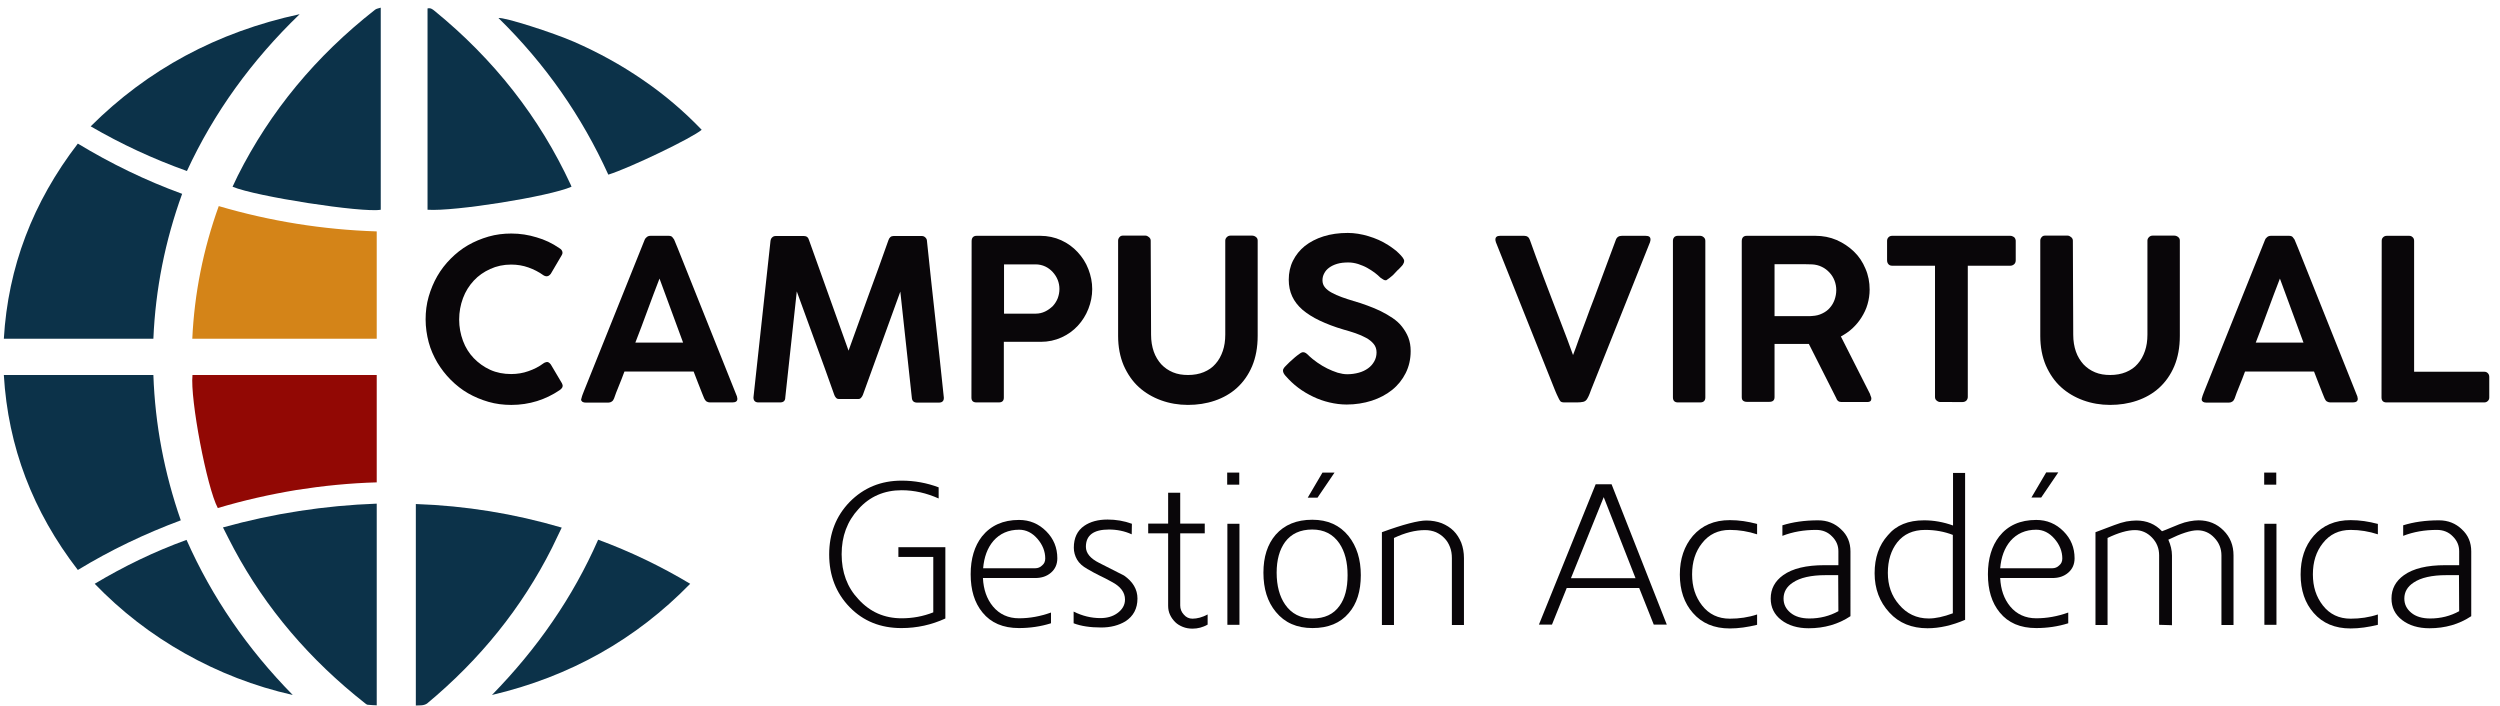 <?xml version="1.0" encoding="utf-8"?>
<!-- Generator: Adobe Illustrator 24.1.0, SVG Export Plug-In . SVG Version: 6.00 Build 0)  -->
<svg version="1.1" id="Capa_1" xmlns="http://www.w3.org/2000/svg" xmlns:xlink="http://www.w3.org/1999/xlink" x="0px" y="0px"
	 viewBox="0 0 1304 368" style="enable-background:new 0 0 1304 368;" xml:space="preserve">
<style type="text/css">
	.st0{fill:#090609;}
	.st1{fill:#0C3249;}
	.st2{fill:#920804;}
	.st3{fill:#D48418;}
	.st4{fill:none;stroke:#326292;stroke-miterlimit:10;}
</style>
<g>
	<g>
		<g>
			<path class="st0" d="M470.3,250.7c6.7,0,13.2,1.2,19.3,3.5v5.8c-6.3-2.8-12.7-4.3-19.3-4.3c-9.1,0-16.7,3.3-22.5,9.8
				c-5.9,6.4-8.8,14.2-8.8,23.6c0,9.4,2.9,17.3,8.8,23.5c6,6.6,13.5,9.9,22.5,9.9c5.7,0,11.2-1,16.5-3.1v-28.9h-18.2v-5.1h24.5v37.2
				c-7.2,3.3-14.8,5-22.9,5c-10.9,0-19.9-3.6-27-10.9c-7.1-7.3-10.7-16.5-10.7-27.5c0-10.9,3.6-20.1,10.7-27.4
				C450.5,254.4,459.5,250.7,470.3,250.7z"/>
			<path class="st0" d="M531.5,271.2c5.6,0,10.3,2,14.2,5.9c3.9,3.9,5.8,8.6,5.8,14.1c0,3.1-1.1,5.6-3.3,7.5
				c-2.2,1.9-4.9,2.8-8.3,2.8h-27.2c0.3,6,2,10.9,5.2,14.8c3.4,4.1,8,6.2,13.6,6.2c5.6,0,11.1-1,16.7-3v5.6
				c-5.4,1.7-11,2.5-16.7,2.5c-8.3,0-14.6-2.7-19-8.1c-4.2-5.1-6.2-11.7-6.2-20c0-8.1,2-14.7,5.9-19.7
				C516.8,274.1,523.2,271.2,531.5,271.2z M545.2,291.3c0-3.7-1.4-7.2-4.1-10.3c-2.7-3.1-5.9-4.7-9.5-4.7c-5.6,0-10.1,2-13.5,5.9
				c-3.1,3.7-4.8,8.4-5.3,14.2H540c1.4,0,2.6-0.5,3.6-1.5C544.7,294,545.2,292.8,545.2,291.3z"/>
			<path class="st0" d="M590.3,278.7c-3.7-1.7-7.7-2.5-11.9-2.5c-8,0-12,3-12,9c0,3.3,2.3,6.1,6.9,8.4l13,6.6c4.6,3.2,7,7.2,7,12
				c0,5.2-2.1,9.2-6.3,11.9c-3.5,2.1-7.7,3.2-12.6,3.2c-5.7,0-10.5-0.7-14.4-2.2v-6.1c4.6,2.3,9.2,3.4,14,3.4c3.4,0,6.3-0.8,8.7-2.5
				c2.7-1.9,4.1-4.3,4.1-7.2c0-3.7-2.3-6.8-6.9-9.2c-2.1-1.2-4.3-2.3-6.4-3.3c-2.1-1-4.2-2.2-6.3-3.4c-2.5-1.4-4.3-3-5.4-4.9
				c-1.1-1.9-1.7-4-1.7-6.2c0-5.1,1.8-8.9,5.4-11.4c3.2-2.2,7.2-3.3,12.2-3.3c4.4,0,8.6,0.7,12.7,2.2L590.3,278.7L590.3,278.7z"/>
			<path class="st0" d="M622,327.9c-1.8,0-3.5-0.3-5-0.9c-1.5-0.6-2.9-1.4-4-2.5c-1.1-1.1-2-2.3-2.7-3.8c-0.7-1.5-1-3-1-4.8v-37.7
				h-10.4v-5.1h10.4V257h6.3v16.1h12.8v5.1h-12.8v37.6c0,1.8,0.6,3.4,1.9,4.8c1.2,1.4,2.7,2.1,4.5,2.1c2.4,0,5.1-0.7,7.9-2.2v5.3
				C627.4,327.2,624.8,327.9,622,327.9z"/>
			<path class="st0" d="M640.1,246.5h6.3v6.3h-6.3V246.5z M646.5,273.2v52.7h-6.3v-52.7H646.5z"/>
			<path class="st0" d="M709.8,300c0,8.4-2.1,15-6.3,19.8c-4.4,5.2-10.7,7.8-18.9,7.8c-8.2,0-14.5-2.8-19.1-8.4
				c-4.4-5.3-6.5-12.1-6.5-20.5c0-8.2,2.1-14.8,6.4-19.8c4.6-5.2,10.9-7.8,19.1-7.8c8,0,14.3,2.8,18.9,8.5
				C707.7,285,709.8,291.8,709.8,300z M665.9,298.7c0,6.8,1.5,12.4,4.4,16.6c3.3,4.8,8.1,7.3,14.3,7.3c6.3,0,11-2.2,14.1-6.6
				c2.8-3.8,4.2-9.1,4.2-16c0-6.8-1.4-12.3-4.3-16.6c-3.3-4.8-8-7.2-14.1-7.2c-6.3,0-11,2.2-14.2,6.5
				C667.4,286.7,665.9,292,665.9,298.7z M689.8,246.5h6.3l-8.9,13.1h-5.1L689.8,246.5z"/>
			<path class="st0" d="M720.8,326v-48.4c11.2-4.1,19-6.1,23.2-6.1c2.9,0,5.6,0.5,8,1.4c2.4,1,4.5,2.3,6.2,4c1.7,1.7,3,3.8,4,6.2
				c0.9,2.4,1.4,5.1,1.4,8V326h-6.3v-34.9c0-2.1-0.3-4-1-5.8c-0.7-1.8-1.6-3.3-2.9-4.6c-1.2-1.3-2.7-2.3-4.4-3.1
				c-1.7-0.7-3.6-1.1-5.7-1.1c-5.1,0-10.5,1.4-16.2,4.1V326L720.8,326L720.8,326z"/>
			<path class="st0" d="M802.7,325.8l29.6-73.2h8.3l28.8,73.2h-6.8l-7.6-19.1h-37.8l-7.7,19.1H802.7z M853.1,301.6l-16.6-42.3
				l-17.1,42.3H853.1z"/>
			<path class="st0" d="M916.5,325.9c-4.9,1.2-9.7,1.9-14.2,1.9c-8.2,0-14.6-2.7-19.3-8.1c-4.5-5.1-6.8-11.8-6.8-20
				c0-8.2,2.3-14.9,6.8-20.2c4.8-5.5,11.2-8.2,19.3-8.2c4.7,0,9.5,0.7,14.2,2v5.4c-4.6-1.5-9.3-2.3-14.2-2.3
				c-6.1,0-10.9,2.3-14.5,6.9c-3.5,4.4-5.2,9.8-5.2,16.3c0,6.4,1.7,11.7,5.2,16.2c3.6,4.6,8.4,6.9,14.5,6.9c4.9,0,9.7-0.7,14.2-2.2
				V325.9z"/>
			<path class="st0" d="M965.2,321.4c-6.3,4.2-13.6,6.3-21.8,6.3c-5.7,0-10.5-1.4-14.3-4.3c-3.7-2.9-5.5-6.6-5.5-11.2
				c0-5.1,2.2-9.1,6.5-12.2c4.9-3.5,12.1-5.2,21.5-5.2h7.3v-7.3c0-3-1.1-5.5-3.3-7.7c-2.2-2.3-5-3.4-8.3-3.4c-6.4,0-12.2,1-17.6,3.1
				V274c5.4-1.7,11.6-2.6,18.7-2.6c4.7,0,8.7,1.6,11.9,4.7c3.3,3,4.9,6.9,4.9,11.5L965.2,321.4L965.2,321.4z M958.8,300h-6.6
				c-7.5,0-13.3,1.3-17.1,3.9c-3.2,2.1-4.8,4.9-4.8,8.3c0,3,1.2,5.4,3.6,7.4c2.4,2,5.7,3,9.9,3c5.5,0,10.6-1.3,15.1-3.8L958.8,300
				L958.8,300z"/>
			<path class="st0" d="M1003.6,271.4c5.1,0,10.1,0.9,15.1,2.7v-27.4h6.3v76.6c-6.8,2.9-13.3,4.4-19.6,4.4c-8.2,0-14.9-2.7-19.9-8.2
				c-5.1-5.5-7.7-12.4-7.7-20.5s2.3-14.7,6.9-19.8C989.1,273.9,995.4,271.4,1003.6,271.4z M1004.2,276.4c-6.4,0-11.2,2.2-14.6,6.5
				c-3.2,4.1-4.9,9.4-4.9,15.9c0,6.5,1.9,12,5.8,16.5c4,4.8,9.2,7.3,15.5,7.3c3.6,0,7.8-0.9,12.6-2.7V279
				C1014.2,277.3,1009.4,276.4,1004.2,276.4z"/>
			<path class="st0" d="M1062.1,271.2c5.6,0,10.3,2,14.2,5.9c3.9,3.9,5.8,8.6,5.8,14.1c0,3.1-1.1,5.6-3.3,7.5s-4.9,2.8-8.3,2.8
				h-27.2c0.3,6,2,10.9,5.2,14.8c3.4,4.1,8,6.2,13.6,6.2c5.6,0,11.1-1,16.7-3v5.6c-5.4,1.7-11,2.5-16.7,2.5c-8.3,0-14.6-2.7-19-8.1
				c-4.2-5.1-6.2-11.7-6.2-20c0-8.1,2-14.7,5.9-19.7C1047.3,274.1,1053.7,271.2,1062.1,271.2z M1075.7,291.3c0-3.7-1.4-7.2-4.1-10.3
				c-2.7-3.1-5.9-4.7-9.5-4.7c-5.6,0-10.1,2-13.5,5.9c-3.1,3.7-4.8,8.4-5.3,14.2h27.2c1.4,0,2.6-0.5,3.6-1.5
				C1075.2,294,1075.7,292.8,1075.7,291.3z M1067.3,246.4h6.3l-8.9,13.1h-5.1L1067.3,246.4z"/>
			<path class="st0" d="M1126.2,325.9v-36.3c0-3.5-1.2-6.6-3.7-9.2c-2.5-2.6-5.5-3.9-8.9-3.9c-3.9,0-8.7,1.4-14.3,4.1v45.4h-6.3
				v-48.4l9.8-3.7c2.3-0.9,4.4-1.5,6.3-1.9c1.9-0.3,3.7-0.5,5.2-0.5c5.5,0,9.9,1.9,13.4,5.6c1.5-0.6,3-1.1,4.5-1.8
				c1.5-0.6,2.9-1.2,4.4-1.8c2-0.8,3.8-1.3,5.5-1.6c1.7-0.3,3.2-0.5,4.6-0.5c5.3,0,9.6,1.8,13.1,5.3c3.5,3.5,5.2,7.8,5.2,13v36.3
				h-6.3v-36.3c0-3.5-1.2-6.6-3.7-9.2c-2.4-2.6-5.4-3.9-8.8-3.9c-3.5,0-8.5,1.6-15.2,4.9c1.2,2.7,1.9,5.5,1.9,8.3v36.3L1126.2,325.9
				L1126.2,325.9z"/>
			<path class="st0" d="M1181,246.5h6.3v6.3h-6.3V246.5z M1187.4,273.2v52.7h-6.3v-52.7H1187.4z"/>
			<path class="st0" d="M1240.3,325.9c-4.9,1.2-9.7,1.9-14.2,1.9c-8.2,0-14.6-2.7-19.3-8.1c-4.5-5.1-6.8-11.8-6.8-20
				c0-8.2,2.2-14.9,6.8-20.2c4.8-5.5,11.2-8.2,19.3-8.2c4.7,0,9.5,0.7,14.2,2v5.4c-4.6-1.5-9.3-2.3-14.2-2.3
				c-6.1,0-10.9,2.3-14.5,6.9c-3.5,4.4-5.2,9.8-5.2,16.3c0,6.4,1.7,11.7,5.2,16.2c3.6,4.6,8.4,6.9,14.5,6.9c4.9,0,9.7-0.7,14.2-2.2
				V325.9z"/>
			<path class="st0" d="M1289,321.4c-6.3,4.2-13.6,6.3-21.8,6.3c-5.7,0-10.5-1.4-14.3-4.3c-3.7-2.9-5.5-6.6-5.5-11.2
				c0-5.1,2.2-9.1,6.5-12.2c4.9-3.5,12.1-5.2,21.5-5.2h7.3v-7.3c0-3-1.1-5.5-3.3-7.7c-2.2-2.3-5-3.4-8.3-3.4c-6.4,0-12.2,1-17.6,3.1
				V274c5.4-1.7,11.6-2.6,18.7-2.6c4.7,0,8.7,1.6,11.9,4.7c3.3,3,4.9,6.9,4.9,11.5L1289,321.4L1289,321.4z M1282.6,300h-6.6
				c-7.5,0-13.3,1.3-17.1,3.9c-3.2,2.1-4.8,4.9-4.8,8.3c0,3,1.2,5.4,3.6,7.4c2.4,2,5.7,3,9.9,3c5.5,0,10.6-1.3,15.1-3.8L1282.6,300
				L1282.6,300z"/>
		</g>
	</g>
	<g>
		<g>
			<path class="st0" d="M291.7,129.4c0.5,0.3,0.9,0.6,1.2,1c0.3,0.4,0.5,0.9,0.5,1.4c0,0.4-0.1,0.9-0.4,1.3l-5.7,9.7
				c-0.7,0.9-1.4,1.3-2.1,1.3c-0.2,0-0.5,0-0.8-0.1c-0.3-0.1-0.6-0.2-0.9-0.4c-2.5-1.8-5.1-3.1-7.9-4.1c-2.8-1-5.8-1.5-9-1.5
				c-4,0-7.6,0.8-10.9,2.3c-3.3,1.5-6.2,3.5-8.6,6.1s-4.3,5.6-5.6,9.1c-1.3,3.5-2,7.2-2,11.2c0,3.9,0.7,7.6,2,11.1
				c1.3,3.5,3.2,6.5,5.6,9s5.3,4.6,8.6,6.1c3.3,1.5,7,2.2,10.9,2.2c3.2,0,6.2-0.5,9-1.5c2.9-1,5.5-2.3,7.9-4.1
				c0.3-0.2,0.6-0.4,1-0.5c0.3-0.1,0.6-0.1,0.8-0.2c0.7,0,1.3,0.4,2,1.3l5.8,9.8c0.2,0.5,0.4,0.9,0.4,1.3c0,0.5-0.2,1-0.5,1.3
				c-0.3,0.4-0.7,0.7-1.1,1c-3.7,2.5-7.6,4.4-11.8,5.7c-4.2,1.3-8.7,2-13.4,2c-4.1,0-8.1-0.5-11.9-1.6c-3.8-1.1-7.4-2.6-10.7-4.5
				c-3.3-1.9-6.3-4.3-9-7c-2.7-2.7-5-5.7-7-9c-1.9-3.3-3.5-6.8-4.5-10.6s-1.6-7.8-1.6-11.9c0-4.1,0.5-8.1,1.6-11.9s2.6-7.4,4.5-10.7
				c1.9-3.3,4.3-6.4,7-9.1c2.7-2.7,5.7-5.1,9-7s6.9-3.4,10.7-4.5c3.8-1.1,7.8-1.6,11.9-1.6c4.6,0,9,0.7,13.2,2
				C284.1,125,288.1,126.9,291.7,129.4z"/>
			<path class="st0" d="M303.3,207.7c0.2-0.8,0.4-1.5,0.7-2.2c0.3-0.7,0.5-1.3,0.7-1.8l31.5-78.5c0.1-0.4,0.4-0.9,1-1.4
				c0.5-0.5,1.2-0.8,2.1-0.8h9.4c0.9,0,1.6,0.2,2,0.7s0.7,0.9,0.9,1.2l1.9,4.6l30.9,77.3c0,0.1,0,0.3,0.1,0.6
				c0.1,0.3,0.1,0.5,0.1,0.7c0,1.2-0.9,1.8-2.6,1.8h-11.5c-0.9,0-1.5-0.2-2-0.5c-0.5-0.4-0.9-0.9-1.2-1.6l-1.1-2.7
				c-0.7-1.9-1.5-3.7-2.2-5.6s-1.5-3.8-2.2-5.7h-36.1c-1,2.7-2,5.3-3,7.7c-1,2.4-1.8,4.5-2.4,6.3c-0.5,1.4-1.6,2.2-3,2.2h-11.7
				c-0.7,0-1.3-0.1-1.8-0.4c-0.4-0.3-0.7-0.7-0.7-1.2C303.2,208,303.2,207.9,303.3,207.7z M344,145.3c-2.1,5.4-4.2,11-6.3,16.7
				c-2.1,5.8-4.2,11.3-6.3,16.7h24.9L344,145.3z"/>
			<path class="st0" d="M401.9,125.6c0.1-0.7,0.4-1.4,0.9-1.8c0.5-0.5,1.1-0.7,1.9-0.7h14.6c1.4,0,2.3,0.7,2.7,2.2l20.6,57.6
				c3.5-9.7,7-19.3,10.4-28.8c3.5-9.5,7-19.1,10.4-28.8c0.5-1.5,1.4-2.2,2.7-2.2h14.7c0.8,0,1.4,0.3,1.9,0.8
				c0.5,0.5,0.8,1.1,0.8,1.8c1.4,13.7,2.9,27.3,4.4,40.9c1.5,13.6,3,27.2,4.4,40.8v0.2c0,1.6-0.9,2.4-2.6,2.4h-11.3
				c-1.8,0-2.7-0.9-2.8-2.6l-6-55.3l-19.5,53.8c-0.2,0.5-0.5,1.1-0.9,1.5c-0.4,0.5-0.9,0.7-1.3,0.7h-10.5c-0.5,0-1-0.2-1.4-0.7
				c-0.4-0.4-0.7-1-0.9-1.6c-3.2-9-6.4-18-9.7-26.9c-3.2-8.9-6.5-17.9-9.8-26.9l-6,55.3c0,1.7-0.9,2.6-2.7,2.6h-11.3
				c-1.7,0-2.6-0.9-2.6-2.6L401.9,125.6z"/>
			<path class="st0" d="M506.8,125.8c0-1.8,0.9-2.8,2.6-2.8h33.2c3.9,0,7.6,0.8,10.9,2.3c3.3,1.5,6.2,3.6,8.6,6.2s4.3,5.5,5.6,8.9
				s2,6.8,2,10.4c0,3.5-0.7,7-2,10.3c-1.3,3.3-3.1,6.2-5.5,8.8c-2.4,2.6-5.2,4.6-8.5,6.1c-3.3,1.5-6.9,2.3-10.8,2.3h-19.3v29.1
				c0,1.7-0.9,2.5-2.6,2.5h-11.7c-1.7,0-2.6-0.8-2.6-2.5L506.8,125.8L506.8,125.8z M552.6,150.7c0-1.6-0.3-3.2-0.9-4.7
				c-0.6-1.5-1.5-2.9-2.6-4.1c-1.1-1.2-2.4-2.2-3.9-2.9c-1.5-0.7-3.2-1.1-5-1.1h-16.5v25.7h16.5c1.8,0,3.4-0.4,4.9-1.1
				c1.5-0.7,2.8-1.7,4-2.8c1.1-1.2,2-2.6,2.6-4.1C552.3,154,552.6,152.4,552.6,150.7z"/>
			<path class="st0" d="M600.4,174.6c0,3.3,0.5,6.2,1.4,8.8c0.9,2.6,2.3,4.8,3.9,6.6c1.7,1.8,3.7,3.2,6.1,4.2c2.4,1,5,1.4,7.9,1.4
				c3,0,5.8-0.5,8.2-1.5c2.4-1,4.5-2.4,6.1-4.3c1.7-1.9,2.9-4.1,3.8-6.7c0.9-2.6,1.3-5.4,1.3-8.6v-49c0-0.7,0.3-1.3,0.8-1.8
				c0.5-0.5,1.1-0.8,1.9-0.8h11.3c0.8,0,1.5,0.3,2.1,0.8c0.6,0.5,0.8,1.1,0.8,1.8v49.7c0,6-1,11.3-2.9,15.8
				c-1.9,4.5-4.6,8.3-7.9,11.3c-3.3,3-7.2,5.2-11.6,6.7c-4.4,1.5-9.1,2.2-14,2.2s-9.6-0.8-14-2.4c-4.4-1.6-8.3-3.9-11.6-6.9
				s-5.9-6.8-7.9-11.3c-1.9-4.5-2.9-9.6-2.9-15.4v-49.7c0-0.6,0.2-1.2,0.7-1.8c0.4-0.5,1-0.8,1.7-0.8h11.9c0.6,0,1.2,0.3,1.8,0.8
				c0.6,0.5,0.9,1.1,0.9,1.8L600.4,174.6L600.4,174.6z"/>
			<path class="st0" d="M722.9,146.2c-0.5,0-1-0.1-1.4-0.4c-0.4-0.3-0.9-0.6-1.5-1l-0.1-0.1c-0.7-0.7-1.7-1.6-2.9-2.5
				c-1.2-0.9-2.5-1.7-3.9-2.5c-1.4-0.8-3-1.4-4.7-2c-1.7-0.5-3.3-0.8-5.1-0.8c-2.2,0-4.1,0.2-5.8,0.7c-1.7,0.5-3.1,1.2-4.2,2
				c-1.1,0.8-2,1.8-2.6,3c-0.6,1.1-0.9,2.3-0.9,3.6c0,1.4,0.4,2.6,1.3,3.7c0.9,1.1,2.1,2,3.6,2.8c1.5,0.8,3.2,1.6,5.2,2.3
				c2,0.7,4,1.4,6.1,2c2.5,0.7,4.9,1.5,7.3,2.4c2.4,0.9,4.7,1.8,6.9,2.9c2.2,1.1,4.3,2.3,6.2,3.6c1.9,1.3,3.6,2.8,4.9,4.5
				s2.5,3.6,3.3,5.7c0.8,2.1,1.2,4.4,1.2,7c0,4.3-0.9,8.1-2.6,11.5c-1.7,3.4-4.1,6.4-7.1,8.8c-3,2.4-6.6,4.3-10.6,5.6
				c-4.1,1.3-8.5,2-13.1,2c-3,0-6-0.4-9-1.1s-5.8-1.7-8.5-3c-2.7-1.3-5.3-2.8-7.8-4.7c-2.4-1.8-4.6-3.9-6.5-6.1v0.1l-0.1-0.2
				c-0.9-1-1.3-1.9-1.3-2.7c0-0.4,0.1-0.8,0.4-1.2c0.2-0.4,0.6-0.8,1.1-1.3l1.9-1.9c0.6-0.5,1.2-1.1,1.9-1.7c0.7-0.6,1.3-1.2,2-1.7
				c0.7-0.5,1.3-0.9,1.8-1.3c0.6-0.4,1-0.5,1.4-0.5c0.5,0,1.1,0.2,1.5,0.5s0.9,0.7,1.2,1l0.2,0.2h-0.1c1.4,1.3,2.9,2.5,4.6,3.7
				c1.7,1.2,3.4,2.2,5.2,3.1c1.8,0.9,3.6,1.6,5.4,2.2c1.8,0.5,3.4,0.8,5,0.8c2.1,0,4.2-0.3,6-0.8c1.9-0.5,3.5-1.3,4.9-2.3
				c1.4-1,2.4-2.2,3.2-3.6c0.8-1.4,1.2-3,1.2-4.7c0-1.7-0.5-3.2-1.5-4.4c-1-1.2-2.3-2.3-4-3.2c-1.6-0.9-3.5-1.7-5.5-2.4
				c-2-0.7-4.1-1.3-6.2-1.9c-4.8-1.4-8.9-3-12.5-4.7c-3.6-1.7-6.5-3.6-8.9-5.6c-2.4-2.1-4.2-4.4-5.4-7c-1.2-2.6-1.8-5.5-1.8-8.7
				c0-3.6,0.7-6.9,2.2-9.9s3.5-5.5,6.2-7.7c2.7-2.1,5.9-3.8,9.7-5c3.8-1.2,8-1.8,12.7-1.8c3.5,0,7.2,0.6,10.8,1.7
				c3.7,1.1,7.1,2.6,10.2,4.6c0.9,0.6,1.9,1.2,2.9,2c1,0.7,1.9,1.5,2.7,2.3c0.8,0.8,1.5,1.5,2,2.2c0.5,0.7,0.8,1.3,0.8,1.8
				c0,0.5-0.1,0.9-0.4,1.4c-0.2,0.5-0.5,0.9-0.9,1.3l-1.8,1.9v-0.1c-0.6,0.6-1.2,1.3-1.8,1.9c-0.6,0.7-1.2,1.3-1.9,1.8
				c-0.6,0.5-1.2,1-1.7,1.3S723.2,146.2,722.9,146.2z"/>
			<path class="st0" d="M813.2,208.2c-0.4-0.8-0.8-1.6-1.2-2.5c-0.4-0.8-0.7-1.7-1.1-2.6l-30.7-76.9c0-0.1,0-0.3-0.1-0.5
				c-0.1-0.2-0.1-0.5-0.1-0.8c0-1.2,0.8-1.9,2.4-1.9H795c1.5,0,2.5,0.7,3,2.2c0.9,2.5,1.9,5.3,3.1,8.6c1.2,3.3,2.5,6.8,3.9,10.5
				c1.4,3.7,2.8,7.5,4.3,11.3s2.9,7.6,4.3,11.2c1.4,3.6,2.7,7,3.9,10.2c1.2,3.2,2.2,5.9,3,8.2c0.9-2.3,1.9-5,3-8.2
				c1.2-3.2,2.4-6.6,3.8-10.2c1.3-3.6,2.7-7.4,4.2-11.2c1.4-3.9,2.8-7.6,4.2-11.3c1.4-3.7,2.7-7.2,3.9-10.5s2.3-6.2,3.2-8.6
				c0.5-1.5,1.6-2.2,3.2-2.2h12.3c1.8,0,2.6,0.6,2.6,1.9c0,0.3,0,0.5-0.1,0.8c-0.1,0.2-0.1,0.4-0.1,0.5L830,203.1
				c-0.3,0.8-0.6,1.6-0.9,2.4c-0.3,0.8-0.7,1.6-1.1,2.3c-0.5,1-1.3,1.6-2.2,1.8c-0.9,0.2-2,0.3-3.2,0.3h-6.7c-0.9,0-1.5-0.2-1.9-0.5
				C813.7,209,813.4,208.6,813.2,208.2z"/>
			<path class="st0" d="M872.6,125.6c0-0.7,0.2-1.3,0.6-1.8c0.4-0.5,1.1-0.8,1.9-0.8h11.6c0.7,0,1.3,0.2,1.9,0.7
				c0.6,0.5,0.9,1.1,0.9,1.9v81.7c0,1.7-0.9,2.6-2.7,2.6h-11.6c-1.7,0-2.6-0.9-2.6-2.6L872.6,125.6L872.6,125.6z"/>
			<path class="st0" d="M908.5,125.8c0-1.8,0.9-2.8,2.6-2.8h35.8c3.9,0,7.6,0.7,11.1,2.2c3.4,1.5,6.4,3.5,9,6c2.6,2.5,4.6,5.5,6,8.9
				c1.5,3.4,2.2,7.1,2.2,10.9c0,2.7-0.4,5.3-1.1,7.7c-0.7,2.5-1.8,4.7-3.1,6.8c-1.3,2.1-2.9,4-4.7,5.7c-1.8,1.7-3.9,3.1-6.1,4.3
				l15.2,30c0.1,0.4,0.2,0.8,0.4,1.2c0.2,0.4,0.3,0.8,0.3,1.2c0,1.2-0.7,1.8-2,1.8h-13.6c-1.4,0-2.3-0.7-2.8-2.2l-14.2-28.1
				c-0.6,0-1.3,0-2,0c-0.7,0-1.7,0-3,0c-1.3,0-2.9,0-5,0c-2,0-4.7,0-7.9,0v27.7c0,1.7-0.9,2.5-2.7,2.5h-11.8c-0.8,0-1.4-0.2-1.9-0.6
				c-0.5-0.4-0.7-1-0.7-1.9L908.5,125.8L908.5,125.8z M957.8,151.3c0-1.7-0.3-3.3-0.9-4.9c-0.6-1.6-1.5-3-2.6-4.2
				c-1.1-1.2-2.5-2.3-4-3c-1.6-0.8-3.3-1.2-5.1-1.3c-1.4,0-2.7-0.1-4-0.1c-1.3,0-2.7,0-4.1,0h-11.5v27.1H941c0.8,0,1.5,0,2.2,0
				c0.7,0,1.4,0,2.2-0.1c1.8-0.1,3.5-0.5,5.1-1.3c1.5-0.7,2.9-1.7,3.9-2.9c1.1-1.2,1.9-2.6,2.5-4.2
				C957.5,154.7,957.8,153,957.8,151.3z"/>
			<path class="st0" d="M984.3,125.6c0-0.8,0.3-1.4,0.8-1.9s1.2-0.7,1.9-0.7h61.5c0.7,0,1.3,0.2,1.9,0.6s0.9,1.1,1,1.9v10.2
				c0,0.8-0.2,1.5-0.7,2s-1.2,0.9-2.1,0.9h-22.2v68.4c0,0.7-0.2,1.3-0.7,1.9c-0.5,0.5-1.2,0.8-2,0.8H1012c-0.7,0-1.3-0.3-1.9-0.8
				c-0.6-0.5-0.8-1.1-0.8-1.9v-68.4H987c-0.8,0-1.4-0.2-1.9-0.7c-0.5-0.5-0.8-1.2-0.8-2.2L984.3,125.6L984.3,125.6z"/>
			<path class="st0" d="M1081.4,174.6c0,3.3,0.5,6.2,1.4,8.8c0.9,2.6,2.3,4.8,3.9,6.6c1.7,1.8,3.7,3.2,6.1,4.2c2.4,1,5,1.4,7.9,1.4
				c3,0,5.8-0.5,8.2-1.5c2.4-1,4.5-2.4,6.1-4.3c1.7-1.9,2.9-4.1,3.8-6.7c0.9-2.6,1.3-5.4,1.3-8.6v-49c0-0.7,0.3-1.3,0.8-1.8
				c0.5-0.5,1.1-0.8,1.9-0.8h11.3c0.8,0,1.5,0.3,2.1,0.8c0.6,0.5,0.8,1.1,0.8,1.8v49.7c0,6-1,11.3-2.9,15.8s-4.6,8.3-7.9,11.3
				c-3.3,3-7.2,5.2-11.6,6.7c-4.4,1.5-9.1,2.2-14,2.2s-9.6-0.8-14-2.4c-4.4-1.6-8.3-3.9-11.6-6.9s-5.9-6.8-7.9-11.3
				c-1.9-4.5-2.9-9.6-2.9-15.4v-49.7c0-0.6,0.2-1.2,0.7-1.8c0.4-0.5,1-0.8,1.7-0.8h11.9c0.6,0,1.2,0.3,1.8,0.8
				c0.6,0.5,0.9,1.1,0.9,1.8L1081.4,174.6L1081.4,174.6z"/>
			<path class="st0" d="M1148.5,207.7c0.2-0.8,0.4-1.5,0.7-2.2c0.3-0.7,0.5-1.3,0.7-1.8l31.5-78.5c0.1-0.4,0.4-0.9,1-1.4
				c0.5-0.5,1.2-0.8,2.1-0.8h9.4c0.9,0,1.6,0.2,2,0.7c0.4,0.5,0.7,0.9,0.9,1.2l1.9,4.6l30.9,77.3c0,0.1,0,0.3,0.1,0.6
				s0.1,0.5,0.1,0.7c0,1.2-0.9,1.8-2.6,1.8h-11.5c-0.9,0-1.5-0.2-2-0.5s-0.9-0.9-1.2-1.6l-1.1-2.7c-0.7-1.9-1.5-3.7-2.2-5.6
				c-0.7-1.9-1.5-3.8-2.2-5.7H1171c-1,2.7-2,5.3-3,7.7c-1,2.4-1.8,4.5-2.4,6.3c-0.5,1.4-1.6,2.2-3,2.2h-11.7c-0.7,0-1.3-0.1-1.8-0.4
				c-0.4-0.3-0.7-0.7-0.7-1.2C1148.4,208,1148.4,207.9,1148.5,207.7z M1189.2,145.3c-2.1,5.4-4.2,11-6.3,16.7
				c-2.1,5.8-4.2,11.3-6.3,16.7h24.9L1189.2,145.3z"/>
			<path class="st0" d="M1242.3,125.6c0-0.7,0.2-1.3,0.7-1.8c0.5-0.5,1.1-0.8,2-0.8h11.6c0.7,0,1.3,0.2,1.8,0.7
				c0.5,0.4,0.8,1.1,0.8,1.9v68.3h36.6c0.7,0,1.3,0.2,1.8,0.7c0.5,0.5,0.8,1.1,0.8,2v10.7c0,0.7-0.2,1.3-0.7,1.8
				c-0.5,0.5-1.1,0.8-1.9,0.8h-51c-1.7,0-2.6-0.9-2.6-2.6L1242.3,125.6L1242.3,125.6z"/>
		</g>
	</g>
	<g>
		<path class="st1" d="M116.3,275.1c2,3.9,3.8,7.6,5.8,11.3c16.6,30.9,39.4,57.7,68.4,80.5c0.4,0.3,0.9,0.7,1.3,0.7
			c1.5,0.2,3.1,0.2,4.7,0.3c0-35.1,0-70.1,0-105.2C169.2,263.7,142.6,267.8,116.3,275.1z"/>
		<path class="st1" d="M49.4,304.5c13.8,14.3,29.4,26.4,47,36.3c17.6,9.9,36.3,17.2,56.3,21.7c-23.6-24-42.1-50.9-55.4-80.9
			C80.5,287.7,64.6,295.4,49.4,304.5z"/>
		<path class="st1" d="M216.9,368c1.3-0.1,2.5,0,3.7-0.2c0.7-0.1,1.5-0.4,2.1-0.8c27.7-23,49.5-50,65.2-81.2c1.7-3.5,3.4-7,5.1-10.6
			c-24.9-7.3-50.1-11.4-76.1-12.3C216.9,297.9,216.9,332.9,216.9,368z"/>
		<path class="st1" d="M312,281.5c-6.6,15-14.5,29.2-23.8,42.7c-9.3,13.6-19.9,26.3-31.6,38.3c40.8-9.6,75.1-29,103.4-58
			C344.8,295.4,328.8,287.7,312,281.5z"/>
		<path class="st1" d="M80,176.7c1.1-25.9,6.1-51,15-75.6c-19.2-7-37.2-15.8-54.4-26.2C17.1,105.5,4.2,139.3,2,176.7
			C28,176.7,53.9,176.7,80,176.7z"/>
		<path class="st1" d="M80,195.6c-26,0-51.9,0-78,0c2.2,37.4,15.1,71.2,38.6,101.7c17.1-10.4,34.9-18.9,53.7-25.9
			C85.7,246.7,80.9,221.5,80,195.6z"/>
		<path class="st2" d="M100.4,195.6c-1.3,12.6,7.5,58.7,13.2,69.4c13.4-4,27.1-7.1,40.9-9.4c13.9-2.2,27.9-3.6,42-4
			c0-18.8,0-37.4,0-56C164.4,195.6,132.4,195.6,100.4,195.6z"/>
		<path class="st3" d="M100.3,176.7c32.2,0,64.2,0,96.2,0c0-18.7,0-37.3,0-56c-28.1-0.9-55.5-5.3-82.4-13.2
			C106,130,101.4,153,100.3,176.7z"/>
		<path class="st4" d="M95.7,96.6"/>
		<path class="st1" d="M198.6,4c-1.2,0.4-2.3,0.5-3,1.1c-30.9,24.2-54.7,53-71.6,86.6c-0.9,1.9-1.8,3.8-2.7,5.7
			c12.1,5.1,67.8,13.7,77.3,12C198.6,74.4,198.6,39.4,198.6,4z"/>
		<path class="st1" d="M156.3,7.4c-43.1,9.3-79.3,28.9-109,58.5c16,9.3,32.6,17,50.2,23.3C111.6,58.7,131.3,31.5,156.3,7.4z"/>
		<path class="st1" d="M223,4.4c0,35,0,70,0,105c13.9,1,63.5-6.9,75.1-12c-0.1-0.3-0.3-0.7-0.4-1c-16.3-35.2-40-65.4-71-90.7
			C225.6,4.8,224.6,4,223,4.4z"/>
		<path class="st1" d="M366,67.7c-9.3-9.7-19.5-18.4-30.8-26.1c-11.2-7.7-23.2-14.3-35.8-19.8C288.4,17,263.1,8.9,260,9.4
			c24.5,24,43.5,51.3,57.3,81.7C328.5,87.6,361,72,366,67.7z"/>
	</g>
</g>
</svg>
